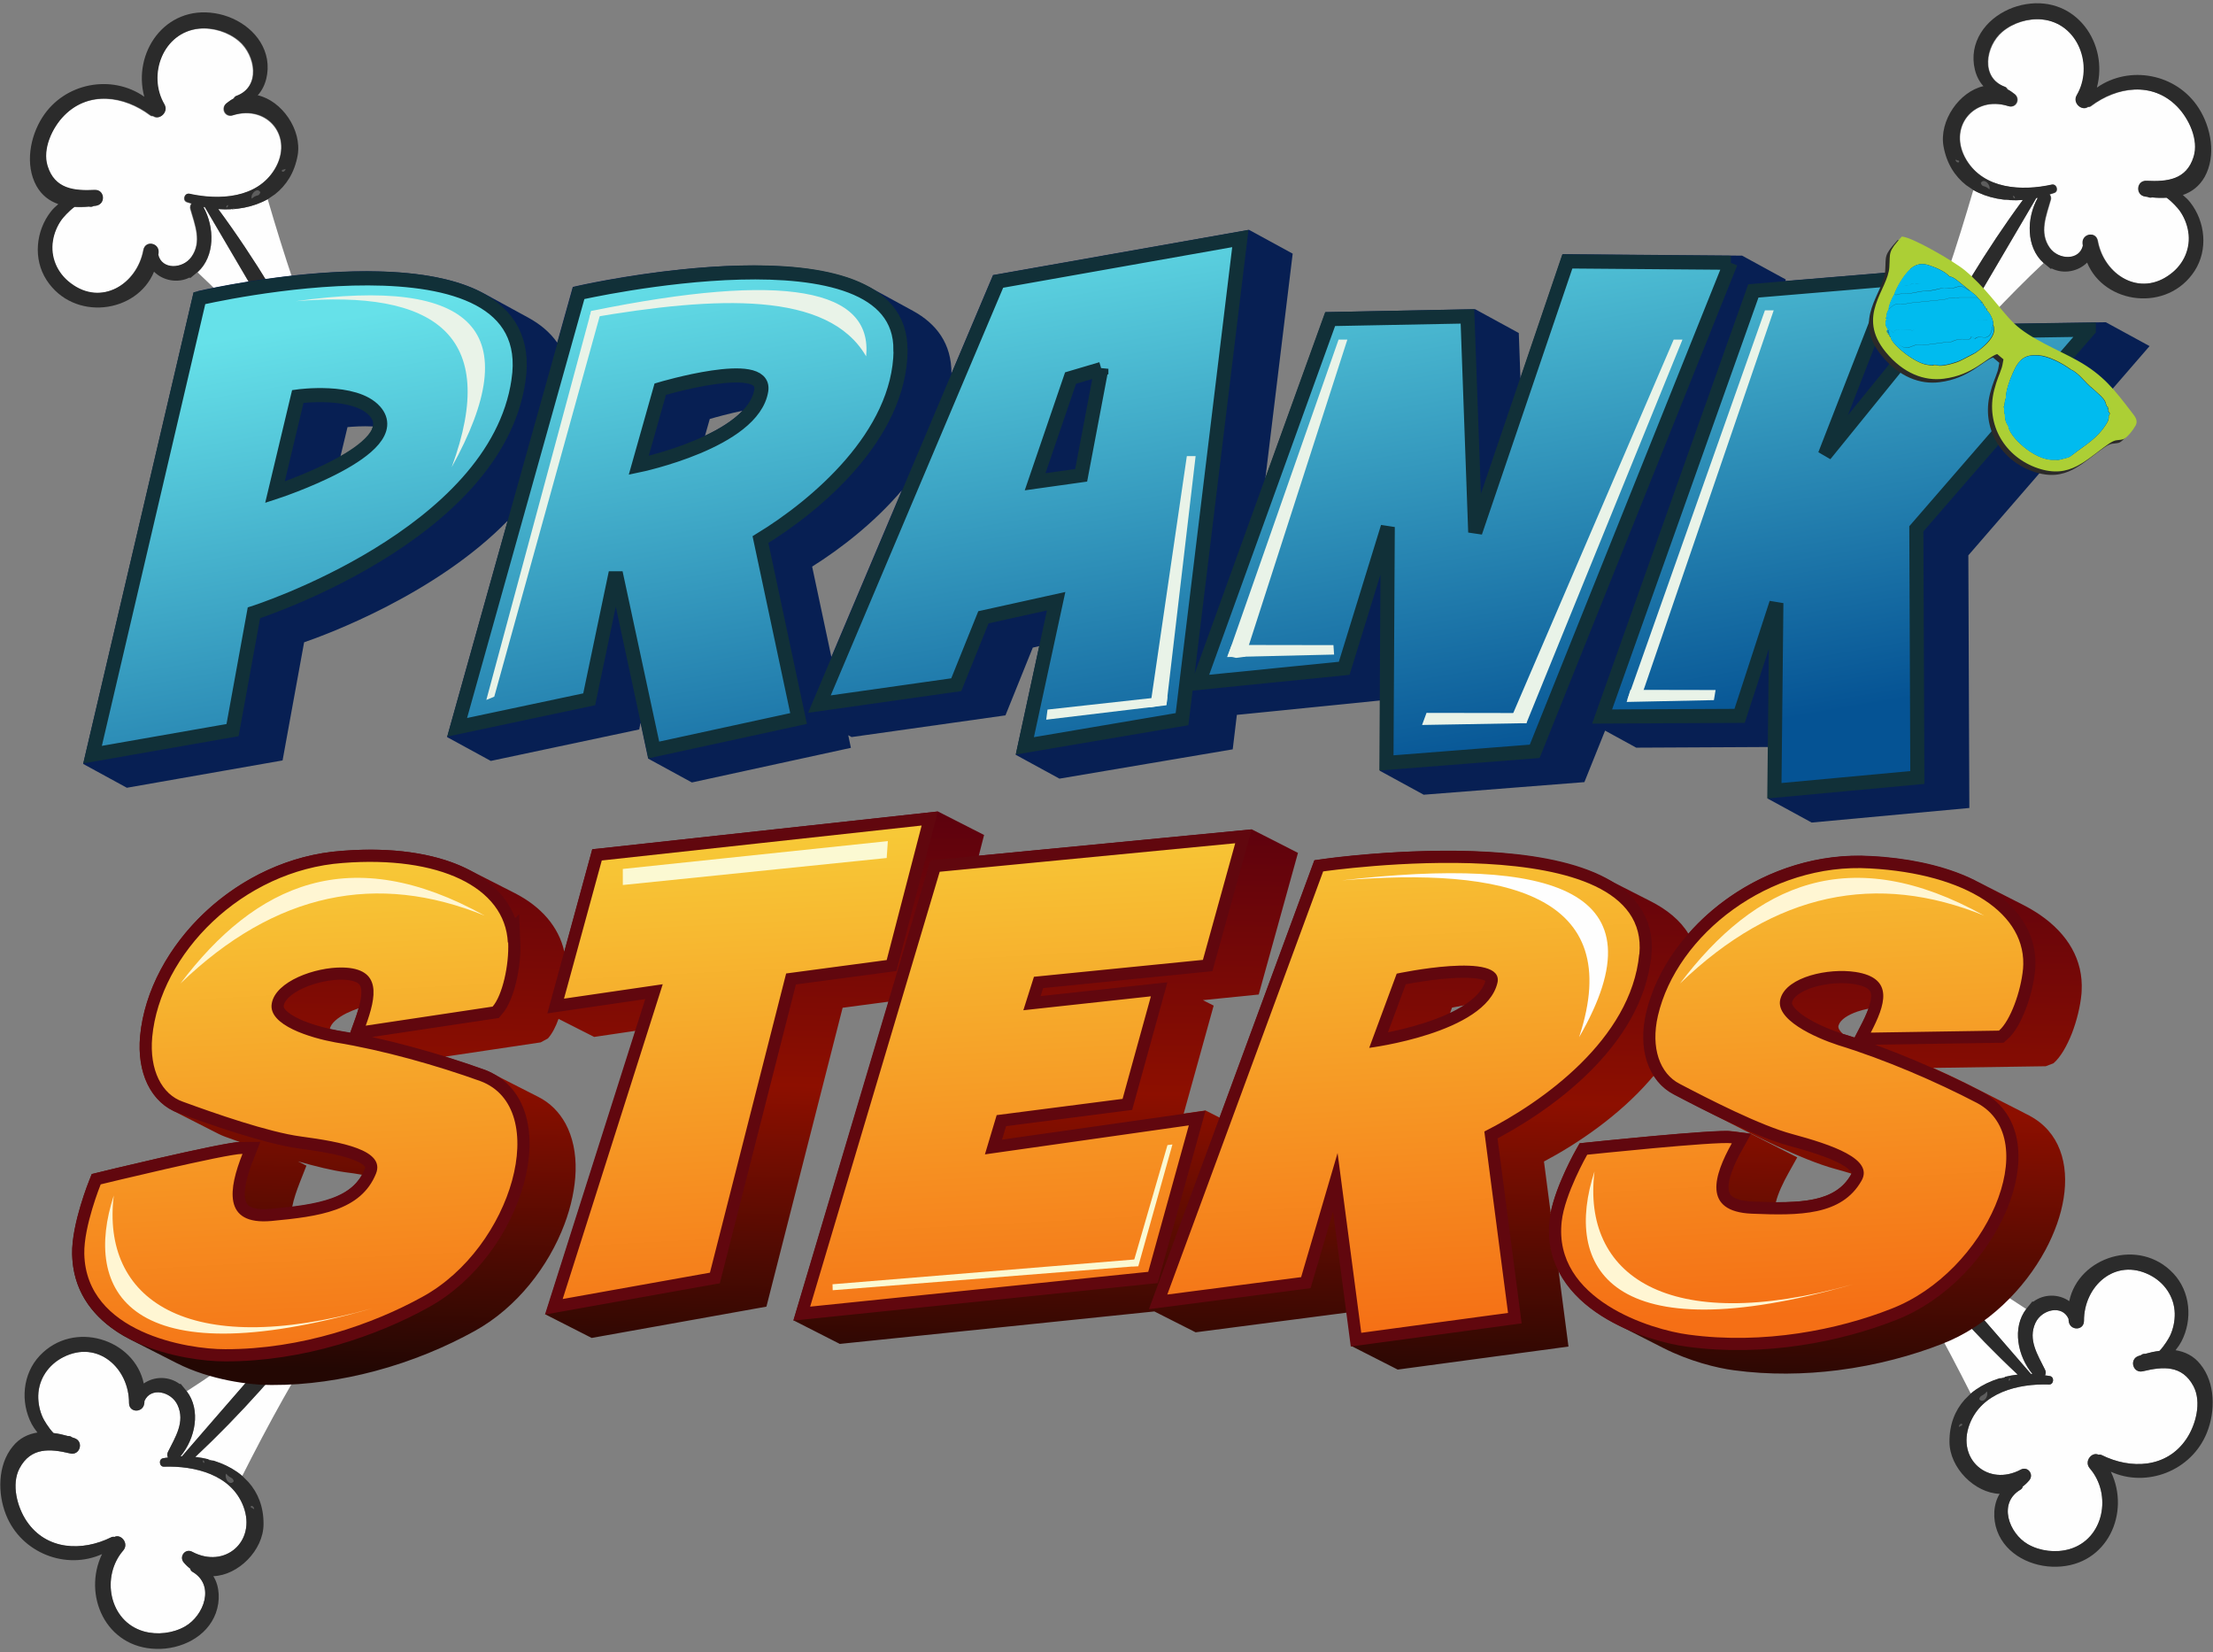 <svg width="426" height="318" viewBox="0 0 426 318" fill="none" xmlns="http://www.w3.org/2000/svg">
<rect x="0" y="0" width="426" height="318" fill="#808080" stroke="none"/>
<path d="M379.385 268.264C374.41 258.411 368.926 248.303 362.835 239.12L364.398 237.94C371.668 247.378 379.735 256.498 388.409 264.597C385.029 264.98 381.808 266.192 379.385 268.232V268.264Z" fill="#FEFEFE"/>
<path d="M390.991 264.502C382.637 254.873 374.251 245.338 366.024 235.581L366.598 235.103C366.662 235.23 366.789 235.326 366.917 235.422C374.506 241.066 382.095 246.869 390.066 251.971C387.26 255.606 388.408 261.09 391.246 264.502H390.959H390.991Z" fill="#FEFEFE"/>
<path d="M389.365 286.122C389.811 285.771 390.226 285.389 390.64 284.91C391.597 283.762 390.353 282.136 388.982 282.87C382.732 286.186 376.61 280.893 379.129 274.165C381.457 268.01 388.504 266.289 394.435 266.48C395.36 266.512 395.551 265.013 394.594 264.854C394.275 264.822 393.957 264.758 393.67 264.726C393.797 264.407 393.861 263.993 393.67 263.642C392.267 260.804 390.29 257.871 391.82 254.618C393.032 252.003 396.986 251.079 398.197 253.853C398.197 254.012 398.197 254.172 398.229 254.331C398.453 256.149 401.131 256.181 401.163 254.235C401.131 247.539 407.19 241.991 413.822 245.403C416.66 246.838 418.541 249.58 418.637 252.801C418.669 254.267 418.35 255.798 417.712 257.137C417.521 257.52 416.692 258.987 415.703 260.007C414.779 260.134 413.854 260.326 412.961 260.581C412.642 260.549 412.355 260.645 412.132 260.836C411.973 260.9 411.813 260.932 411.654 260.995C409.804 261.633 410.601 264.407 412.515 263.929C416.373 263.004 420.072 262.717 422.24 266.799C423.866 269.86 422.686 274.26 420.869 276.971C417.106 282.583 410.187 282.87 404.575 280.064C404.383 279.968 404.16 279.968 403.969 280C402.662 279.362 401.099 281.275 402.279 282.615C406.584 287.589 405.053 296.23 398.357 298.175C395.742 298.941 392.713 298.59 390.353 297.219C386.75 295.146 384.518 289.279 388.982 286.696C389.237 286.537 389.333 286.345 389.365 286.122Z" fill="#FEFEFE"/>
<path d="M388.982 286.696C384.518 289.279 386.75 295.146 390.353 297.218C392.713 298.558 395.742 298.908 398.357 298.175C405.053 296.23 406.584 287.589 402.279 282.614C401.131 281.275 402.694 279.362 403.969 280C404.16 279.936 404.384 279.968 404.575 280.063C410.187 282.838 417.074 282.582 420.869 276.97C422.686 274.292 423.866 269.892 422.24 266.799C420.072 262.717 416.373 263.004 412.515 263.929C410.601 264.407 409.804 261.633 411.654 260.995C411.813 260.931 411.973 260.9 412.132 260.836C412.355 260.644 412.642 260.549 412.961 260.581C413.854 260.326 414.779 260.102 415.703 260.007C416.692 258.986 417.521 257.52 417.712 257.137C418.35 255.798 418.669 254.267 418.637 252.8C418.573 249.612 416.66 246.838 413.822 245.403C407.158 242.023 401.131 247.539 401.163 254.235C401.163 256.148 398.484 256.148 398.229 254.331C398.198 254.171 398.197 254.012 398.197 253.853C397.018 251.078 393.032 252.003 391.82 254.618C390.321 257.87 392.298 260.804 393.67 263.642C393.861 264.024 393.829 264.407 393.67 264.726C393.988 264.758 394.307 264.79 394.594 264.853C395.519 265.013 395.36 266.543 394.435 266.48C388.504 266.288 381.457 267.978 379.129 274.164C376.61 280.892 382.732 286.186 388.982 282.869C390.321 282.136 391.565 283.762 390.64 284.91C390.258 285.388 389.811 285.803 389.365 286.122C389.333 286.345 389.237 286.536 388.982 286.696ZM406.36 283.316C410.123 291.128 405.723 301.332 395.902 301.555C391.214 301.683 386.144 299.291 384.454 294.667C383.593 292.34 383.689 289.534 384.933 287.525C380.15 287.365 375.303 282.551 375.271 277.544C375.239 274.164 376.355 271.454 378.173 269.413L379.384 268.202C381.808 266.161 385.028 264.949 388.408 264.566C379.735 256.435 371.668 247.348 364.398 237.909C363.441 236.634 362.484 235.39 361.56 234.147C360.699 232.999 362.612 231.468 363.505 232.552C364.334 233.541 365.163 234.529 365.992 235.518C374.219 245.243 382.637 254.777 390.959 264.439H391.246C388.408 261.027 387.26 255.543 390.066 251.908L391.246 250.473L391.374 250.568C393.478 248.974 396.348 249.038 398.325 250.441C400.111 241.895 411.813 238.132 418.35 245.084C421.666 248.591 422.112 254.012 419.912 258.221C419.657 258.699 419.275 259.273 418.796 259.879C420.582 260.166 422.24 260.931 423.547 262.558C426.481 266.129 426.481 271.645 424.823 275.759C421.857 283.125 413.216 286.409 406.297 283.252L406.36 283.316Z" fill="#2B2B2B"/>
<path d="M408.561 259.017C408.21 259.368 407.955 259.241 407.636 259.56C407.508 259.336 407.7 259.049 407.508 258.858C407.7 258.667 407.891 258.475 408.082 258.252C408.274 258.444 408.497 258.635 408.688 258.826C408.656 258.89 408.592 258.922 408.561 258.986V259.017Z" fill="#FEFEFE"/>
<path d="M386.846 265.714C386.814 265.746 386.814 265.746 386.782 265.746C386.559 265.778 386.687 265.427 386.782 265.299C386.814 265.267 386.814 265.267 386.846 265.267C387.069 265.236 386.942 265.586 386.846 265.714Z" fill="#5D5D5D"/>
<path d="M377.694 274.324C377.662 274.388 377.567 274.388 377.471 274.452C377.375 274.484 377.248 274.547 377.152 274.643L377.12 274.675C377.025 274.516 377.12 274.324 377.248 274.197C377.375 274.037 377.599 273.973 377.694 274.069C377.758 274.197 377.758 274.26 377.694 274.324Z" fill="#5D5D5D"/>
<path d="M382.095 269.349C381.808 269.668 381.393 269.764 381.011 269.318C381.043 269.062 381.138 268.903 381.234 268.807C381.33 268.712 381.457 268.648 381.617 268.552C381.776 268.457 381.967 268.361 382.191 268.138C382.286 268.042 382.35 267.946 382.446 267.819C382.701 268.17 382.509 268.935 382.127 269.349H382.095Z" fill="#5D5D5D"/>
<path d="M385.857 265.108C385.634 265.172 385.411 265.235 385.187 265.299C385.06 265.204 384.932 265.076 384.773 264.98C385.028 264.789 385.251 264.885 385.538 264.598C385.666 264.725 385.825 264.853 385.953 264.98C385.921 265.044 385.889 265.076 385.857 265.108Z" fill="#FEFEFE"/>
<path d="M385.793 265.14C385.538 265.395 385.347 265.363 385.156 265.268C385.379 265.204 385.602 265.14 385.825 265.076C385.825 265.108 385.793 265.108 385.793 265.14Z" fill="#5D5D5D"/>
<path d="M46.615 284.113C51.59 274.26 57.074 264.151 63.164 254.968L61.602 253.788C54.332 263.227 46.264 272.346 37.591 280.446C40.971 280.828 44.192 282.04 46.615 284.081V284.113Z" fill="#FEFEFE"/>
<path d="M35.008 280.318C43.363 270.688 51.749 261.154 59.976 251.397L59.402 250.918C59.338 251.046 59.211 251.141 59.083 251.237C51.494 256.881 43.905 262.684 35.933 267.786C38.739 271.421 37.591 276.906 34.753 280.318H35.04H35.008Z" fill="#FEFEFE"/>
<path d="M36.635 301.937C36.188 301.586 35.774 301.203 35.359 300.725C34.403 299.577 35.646 297.951 37.017 298.684C43.267 302.001 49.389 296.707 46.87 289.979C44.542 283.825 37.495 282.103 31.565 282.295C30.64 282.327 30.449 280.828 31.405 280.668C31.724 280.637 32.043 280.573 32.33 280.541C32.202 280.222 32.139 279.807 32.33 279.457C33.733 276.619 35.71 273.685 34.179 270.433C32.968 267.818 29.014 266.893 27.802 269.668C27.802 269.827 27.802 269.986 27.77 270.146C27.547 271.963 24.868 271.995 24.837 270.05C24.868 263.354 18.81 257.806 12.178 261.218C9.34 262.652 7.458 265.395 7.363 268.615C7.331 270.082 7.65 271.613 8.287 272.952C8.479 273.334 9.308 274.801 10.296 275.822C11.221 275.949 12.146 276.141 13.039 276.396C13.357 276.364 13.644 276.459 13.867 276.651C14.027 276.714 14.186 276.746 14.346 276.81C16.195 277.448 15.398 280.222 13.485 279.744C9.627 278.819 5.928 278.532 3.759 282.613C2.133 285.675 3.313 290.075 5.131 292.785C8.893 298.397 15.813 298.684 21.425 295.878C21.616 295.783 21.839 295.783 22.03 295.815C23.338 295.177 24.9 297.09 23.721 298.429C19.416 303.404 20.946 312.045 27.643 313.99C30.257 314.755 33.286 314.404 35.646 313.033C39.249 310.961 41.481 305.094 37.017 302.511C36.762 302.351 36.666 302.16 36.635 301.937Z" fill="#FEFEFE"/>
<path d="M37.017 302.511C41.482 305.094 39.249 310.961 35.646 313.033C33.287 314.373 30.258 314.723 27.643 313.99C20.947 312.045 19.416 303.404 23.721 298.429C24.869 297.09 23.306 295.177 22.031 295.815C21.839 295.751 21.616 295.783 21.425 295.878C15.813 298.653 8.925 298.398 5.131 292.785C3.313 290.107 2.133 285.707 3.76 282.614C5.928 278.532 9.627 278.819 13.485 279.744C15.398 280.222 16.195 277.448 14.346 276.81C14.187 276.746 14.027 276.715 13.868 276.651C13.645 276.459 13.358 276.364 13.039 276.396C12.146 276.141 11.221 275.917 10.296 275.822C9.308 274.801 8.479 273.335 8.288 272.952C7.65 271.613 7.331 270.082 7.363 268.615C7.427 265.427 9.34 262.653 12.178 261.218C18.842 257.838 24.869 263.354 24.837 270.05C24.837 271.963 27.515 271.963 27.77 270.146C27.802 269.987 27.802 269.827 27.802 269.668C28.982 266.894 32.968 267.818 34.18 270.433C35.678 273.685 33.733 276.619 32.33 279.457C32.139 279.839 32.171 280.222 32.33 280.541C32.011 280.573 31.692 280.605 31.405 280.669C30.481 280.828 30.64 282.359 31.565 282.295C37.496 282.103 44.543 283.793 46.87 289.979C49.389 296.708 43.267 302.001 37.017 298.684C35.678 297.951 34.435 299.577 35.359 300.725C35.742 301.204 36.188 301.618 36.635 301.937C36.667 302.16 36.762 302.351 37.017 302.511ZM19.639 299.131C15.877 306.943 20.277 317.147 30.098 317.37C34.785 317.498 39.855 315.106 41.545 310.483C42.406 308.155 42.311 305.349 41.067 303.372C45.85 303.212 50.697 298.398 50.729 293.391C50.761 290.011 49.645 287.301 47.827 285.26L46.615 284.049C44.192 282.008 40.971 280.796 37.591 280.413C46.265 272.282 54.332 263.195 61.602 253.756C62.559 252.481 63.515 251.237 64.44 249.994C65.301 248.846 63.388 247.315 62.495 248.399C61.666 249.388 60.837 250.376 60.008 251.365C51.781 261.09 43.363 270.624 35.041 280.286H34.754C37.591 276.874 38.739 271.39 35.933 267.754L34.754 266.32L34.626 266.415C32.521 264.821 29.652 264.885 27.675 266.288C25.889 257.742 14.187 253.979 7.65 260.931C4.334 264.438 3.887 269.859 6.087 274.068C6.343 274.546 6.725 275.12 7.203 275.726C5.418 276.013 3.76 276.778 2.452 278.405C-0.481 281.976 -0.481 287.492 1.177 291.606C4.142 298.971 12.784 302.256 19.703 299.099L19.639 299.131Z" fill="#2B2B2B"/>
<path d="M17.439 274.833C17.79 275.184 18.045 275.056 18.364 275.375C18.491 275.152 18.3 274.865 18.491 274.673C18.3 274.482 18.109 274.291 17.917 274.068C17.726 274.259 17.503 274.45 17.311 274.642C17.343 274.705 17.407 274.737 17.439 274.801V274.833Z" fill="#FEFEFE"/>
<path d="M39.154 281.529C39.186 281.561 39.186 281.561 39.218 281.561C39.441 281.593 39.313 281.242 39.218 281.115C39.186 281.083 39.186 281.083 39.154 281.083C38.931 281.051 39.058 281.402 39.154 281.529Z" fill="#5D5D5D"/>
<path d="M48.305 290.138C48.337 290.202 48.433 290.202 48.528 290.266C48.624 290.298 48.752 290.361 48.847 290.457L48.879 290.489C48.975 290.33 48.879 290.138 48.752 290.011C48.624 289.851 48.401 289.787 48.305 289.883C48.241 290.011 48.241 290.074 48.305 290.138Z" fill="#5D5D5D"/>
<path d="M43.905 285.165C44.192 285.484 44.606 285.579 44.989 285.133C44.957 284.878 44.861 284.718 44.766 284.623C44.67 284.527 44.543 284.463 44.383 284.368C44.224 284.272 44.032 284.176 43.809 283.953C43.714 283.857 43.65 283.762 43.554 283.634C43.299 283.985 43.49 284.75 43.873 285.165H43.905Z" fill="#5D5D5D"/>
<path d="M40.174 280.923C40.398 280.987 40.621 281.051 40.844 281.115C40.971 281.019 41.099 280.891 41.258 280.796C41.003 280.604 40.78 280.7 40.493 280.413C40.366 280.541 40.206 280.668 40.079 280.796C40.111 280.86 40.142 280.891 40.174 280.923Z" fill="#FEFEFE"/>
<path d="M40.206 280.987C40.461 281.242 40.653 281.21 40.844 281.115C40.621 281.051 40.398 280.987 40.174 280.923C40.174 280.955 40.206 280.955 40.206 280.987Z" fill="#5D5D5D"/>
<path d="M379.862 36.577C376.769 47.163 373.23 58.1 368.925 68.24L370.679 69.101C376.1 58.483 382.35 48.056 389.397 38.49C386.017 38.745 382.637 38.139 379.862 36.577Z" fill="#FEFEFE"/>
<path d="M391.979 38.138C385.538 49.139 379.033 60.044 372.72 71.141L373.389 71.523C373.453 71.396 373.549 71.268 373.644 71.141C380.054 64.221 386.463 57.111 393.382 50.638C389.97 47.577 390.098 41.996 392.266 38.106L391.979 38.138Z" fill="#FEFEFE"/>
<path d="M386.431 17.189C386.942 17.444 387.42 17.763 387.898 18.145C389.046 19.102 388.121 20.92 386.655 20.441C379.895 18.337 374.856 24.65 378.587 30.805C381.999 36.448 389.237 36.831 395.041 35.556C395.965 35.332 396.412 36.799 395.519 37.15C395.232 37.246 394.913 37.341 394.626 37.437C394.817 37.724 394.945 38.106 394.817 38.489C393.957 41.518 392.554 44.771 394.626 47.704C396.284 50.064 400.366 50.255 401.035 47.29C401.035 47.13 400.972 46.971 400.972 46.812C400.876 44.962 403.491 44.452 403.873 46.365C405.085 52.966 412.036 57.302 417.935 52.742C420.454 50.829 421.825 47.768 421.315 44.611C421.092 43.176 420.486 41.71 419.625 40.53C419.37 40.179 418.286 38.904 417.138 38.075C416.213 38.138 415.257 38.106 414.332 38.011C414.045 38.106 413.726 38.075 413.471 37.915C413.312 37.883 413.152 37.883 412.993 37.851C411.048 37.532 411.335 34.695 413.312 34.822C417.266 35.014 420.965 34.631 422.336 30.23C423.356 26.914 421.411 22.801 419.147 20.505C414.428 15.69 407.572 16.679 402.566 20.441C402.407 20.569 402.183 20.633 401.992 20.601C400.844 21.462 398.931 19.867 399.856 18.337C403.172 12.661 400.111 4.466 393.159 3.765C390.449 3.51 387.547 4.402 385.475 6.156C382.286 8.866 381.202 15.021 386.049 16.742C386.336 16.838 386.463 17.029 386.527 17.221L386.431 17.189Z" fill="#FEFEFE"/>
<path d="M385.953 16.711C381.106 14.989 382.19 8.803 385.379 6.125C387.452 4.371 390.353 3.478 393.064 3.733C400.015 4.435 403.076 12.661 399.76 18.305C398.867 19.836 400.748 21.43 401.896 20.569C402.088 20.569 402.311 20.537 402.47 20.41C407.476 16.647 414.3 15.659 419.051 20.474C421.315 22.77 423.292 26.883 422.24 30.199C420.869 34.599 417.17 34.982 413.216 34.791C411.239 34.663 410.984 37.533 412.897 37.82C413.057 37.852 413.216 37.852 413.375 37.884C413.63 38.011 413.949 38.075 414.236 37.979C415.161 38.075 416.118 38.107 417.042 38.043C418.19 38.872 419.274 40.148 419.53 40.498C420.39 41.678 420.996 43.145 421.22 44.58C421.73 47.737 420.39 50.798 417.839 52.711C411.909 57.271 404.989 52.934 403.778 46.334C403.427 44.452 400.78 44.963 400.876 46.78C400.876 46.94 400.908 47.099 400.94 47.258C400.27 50.192 396.22 50.032 394.53 47.673C392.458 44.771 393.861 41.519 394.722 38.458C394.849 38.075 394.722 37.692 394.53 37.405C394.817 37.31 395.136 37.214 395.423 37.118C396.316 36.768 395.87 35.333 394.945 35.524C389.173 36.8 381.903 36.417 378.491 30.773C374.793 24.619 379.831 18.273 386.559 20.41C388.026 20.888 388.95 19.071 387.802 18.114C387.324 17.731 386.846 17.381 386.336 17.157C386.272 16.966 386.144 16.743 385.857 16.679L385.953 16.711ZM403.65 16.839C405.914 8.452 399.728 -0.763 390.034 0.8C385.411 1.533 380.883 4.817 380.022 9.664C379.607 12.119 380.213 14.862 381.808 16.584C377.152 17.636 373.262 23.248 374.123 28.158C374.729 31.506 376.323 33.93 378.46 35.62L379.863 36.576C382.637 38.139 386.017 38.745 389.397 38.49C382.35 48.056 376.068 58.483 370.679 69.101C369.978 70.504 369.276 71.907 368.575 73.31C367.969 74.617 370.105 75.733 370.807 74.49C371.444 73.374 372.082 72.226 372.72 71.11C379.033 60.045 385.538 49.108 391.979 38.107L392.266 38.075C390.098 41.933 389.971 47.545 393.382 50.606L394.817 51.786L394.913 51.659C397.273 52.839 400.079 52.233 401.769 50.543C405.085 58.61 417.266 60.172 422.463 52.137C425.078 48.087 424.536 42.667 421.602 38.936C421.283 38.522 420.773 38.011 420.199 37.533C421.921 36.927 423.388 35.843 424.408 34.026C426.64 29.976 425.652 24.555 423.26 20.824C418.987 14.128 409.9 12.502 403.682 16.839H403.65Z" fill="#2B2B2B"/>
<path d="M410.25 40.339C409.868 40.052 409.613 40.243 409.23 39.956C409.166 40.18 409.389 40.435 409.23 40.658C409.453 40.818 409.676 40.977 409.9 41.136C410.059 40.913 410.219 40.69 410.41 40.435C410.346 40.371 410.314 40.339 410.25 40.307V40.339Z" fill="#FEFEFE"/>
<path d="M387.675 37.724C387.643 37.692 387.643 37.692 387.611 37.692C387.388 37.692 387.579 38.043 387.707 38.139C387.739 38.171 387.739 38.171 387.77 38.171C387.994 38.171 387.802 37.82 387.675 37.724Z" fill="#5D5D5D"/>
<path d="M377.088 30.933C377.025 30.901 376.929 30.869 376.833 30.869C376.738 30.837 376.61 30.805 376.482 30.742L376.451 30.71C376.387 30.869 376.514 31.029 376.642 31.156C376.801 31.284 377.025 31.316 377.12 31.188C377.152 31.061 377.12 30.965 377.088 30.933Z" fill="#5D5D5D"/>
<path d="M382.35 35.013C381.999 34.758 381.584 34.727 381.297 35.237C381.393 35.492 381.489 35.619 381.584 35.715C381.712 35.811 381.839 35.843 381.999 35.874C382.158 35.938 382.382 36.002 382.637 36.193C382.732 36.257 382.828 36.353 382.955 36.448C383.147 36.034 382.796 35.332 382.35 35.013Z" fill="#5D5D5D"/>
<path d="M386.814 38.522C386.591 38.522 386.336 38.49 386.112 38.458C385.985 38.554 385.889 38.713 385.762 38.841C386.049 39 386.272 38.841 386.591 39.096C386.718 38.936 386.814 38.777 386.942 38.617C386.91 38.586 386.846 38.522 386.814 38.49V38.522Z" fill="#FEFEFE"/>
<path d="M386.75 38.458C386.463 38.266 386.272 38.298 386.112 38.458C386.336 38.489 386.559 38.489 386.814 38.521C386.782 38.521 386.782 38.489 386.75 38.489V38.458Z" fill="#5D5D5D"/>
<path d="M51.526 38.33C54.619 48.917 58.158 59.854 62.463 69.994L60.709 70.855C55.288 60.236 49.039 49.809 41.992 40.243C45.372 40.499 48.752 39.893 51.526 38.33Z" fill="#FEFEFE"/>
<path d="M39.441 39.923C45.882 50.924 52.387 61.83 58.7 72.926L58.031 73.309C57.967 73.181 57.871 73.054 57.775 72.926C51.366 66.007 44.957 58.896 38.038 52.423C41.45 49.362 41.322 43.782 39.154 39.892L39.441 39.923Z" fill="#FEFEFE"/>
<path d="M44.989 18.974C44.479 19.229 44.001 19.547 43.522 19.93C42.374 20.887 43.299 22.704 44.766 22.226C51.526 20.122 56.564 26.435 52.833 32.589C49.421 38.233 42.183 38.616 36.38 37.34C35.455 37.117 35.009 38.584 35.901 38.935C36.188 39.03 36.507 39.126 36.794 39.222C36.603 39.508 36.475 39.891 36.603 40.274C37.464 43.303 38.867 46.556 36.794 49.489C35.136 51.849 31.055 52.04 30.385 49.075C30.385 48.915 30.449 48.756 30.449 48.596C30.544 46.747 27.93 46.237 27.547 48.15C26.335 54.75 19.384 59.087 13.485 54.527C10.966 52.614 9.595 49.553 10.105 46.396C10.328 44.961 10.934 43.494 11.795 42.315C12.05 41.964 13.134 40.688 14.282 39.859C15.207 39.923 16.164 39.891 17.088 39.795C17.375 39.891 17.694 39.859 17.949 39.7C18.109 39.668 18.268 39.668 18.428 39.636C20.373 39.317 20.086 36.479 18.109 36.607C14.155 36.798 10.456 36.416 9.085 32.015C8.064 28.699 10.009 24.586 12.274 22.29C16.993 17.475 23.848 18.463 28.855 22.226C29.014 22.354 29.237 22.417 29.428 22.385C30.576 23.246 32.49 21.652 31.565 20.122C28.249 14.446 31.31 6.251 38.261 5.549C40.971 5.294 43.873 6.187 45.946 7.941C49.134 10.651 50.219 16.805 45.372 18.527C45.085 18.623 44.957 18.814 44.894 19.005L44.989 18.974Z" fill="#FEFEFE"/>
<path d="M45.467 18.464C50.314 16.743 49.23 10.556 46.041 7.878C43.969 6.124 41.067 5.231 38.357 5.487C31.405 6.188 28.344 14.415 31.66 20.059C32.553 21.589 30.672 23.184 29.524 22.323C29.333 22.323 29.109 22.291 28.95 22.163C23.944 18.401 17.12 17.412 12.369 22.227C10.105 24.523 8.128 28.636 9.18 31.953C10.551 36.353 14.25 36.736 18.204 36.544C20.181 36.417 20.436 39.286 18.523 39.573C18.364 39.605 18.204 39.605 18.045 39.637C17.79 39.765 17.471 39.828 17.184 39.733C16.259 39.828 15.303 39.86 14.378 39.797C13.23 40.626 12.146 41.901 11.891 42.252C11.03 43.432 10.424 44.898 10.201 46.333C9.69 49.49 11.03 52.551 13.581 54.464C19.512 59.024 26.431 54.688 27.643 48.087C27.993 46.206 30.64 46.716 30.544 48.533C30.544 48.693 30.512 48.852 30.481 49.012C31.15 51.945 35.2 51.786 36.89 49.426C38.962 46.525 37.559 43.272 36.699 40.211C36.571 39.828 36.699 39.446 36.89 39.159C36.603 39.063 36.284 38.968 35.997 38.872C35.104 38.521 35.55 37.086 36.475 37.278C42.247 38.553 49.517 38.17 52.929 32.526C56.628 26.372 51.59 20.027 44.861 22.163C43.395 22.642 42.47 20.824 43.618 19.867C44.096 19.485 44.575 19.134 45.085 18.911C45.148 18.72 45.276 18.496 45.563 18.433L45.467 18.464ZM27.77 18.592C25.506 10.206 31.692 0.991 41.386 2.553C46.009 3.286 50.537 6.571 51.398 11.418C51.813 13.873 51.207 16.615 49.613 18.337C54.268 19.389 58.158 25.001 57.297 29.912C56.691 33.26 55.097 35.683 52.961 37.373L51.558 38.33C48.783 39.892 45.404 40.498 42.023 40.243C49.071 49.809 55.352 60.236 60.741 70.854C61.443 72.257 62.144 73.66 62.846 75.063C63.451 76.371 61.315 77.487 60.613 76.243C59.976 75.127 59.338 73.979 58.7 72.863C52.387 61.798 45.882 50.861 39.441 39.86L39.154 39.828C41.322 43.687 41.418 49.299 38.038 52.36L36.603 53.54L36.507 53.412C34.148 54.592 31.341 53.986 29.651 52.296C26.335 60.364 14.155 61.926 8.957 53.891C6.342 49.841 6.884 44.42 9.818 40.689C10.137 40.275 10.647 39.765 11.221 39.286C9.499 38.681 8.032 37.596 7.012 35.779C4.78 31.729 5.768 26.308 8.16 22.578C12.433 15.882 21.52 14.255 27.738 18.592H27.77Z" fill="#2B2B2B"/>
<path d="M21.17 42.124C21.552 41.837 21.807 42.028 22.19 41.741C22.254 41.964 22.031 42.219 22.19 42.443C21.967 42.602 21.744 42.762 21.52 42.921C21.361 42.698 21.202 42.475 21.01 42.219C21.074 42.156 21.106 42.124 21.17 42.092V42.124Z" fill="#FEFEFE"/>
<path d="M43.745 39.51C43.777 39.478 43.777 39.478 43.809 39.478C44.032 39.478 43.841 39.828 43.713 39.924C43.681 39.956 43.65 39.956 43.65 39.956C43.426 39.956 43.618 39.605 43.745 39.51Z" fill="#5D5D5D"/>
<path d="M54.3 32.718C54.364 32.686 54.459 32.655 54.555 32.655C54.651 32.623 54.778 32.591 54.906 32.527L54.938 32.495C55.002 32.655 54.874 32.814 54.746 32.941C54.587 33.069 54.364 33.101 54.268 32.973C54.236 32.846 54.268 32.75 54.3 32.718Z" fill="#5D5D5D"/>
<path d="M49.07 36.799C49.421 36.544 49.836 36.512 50.123 37.022C50.027 37.277 49.931 37.405 49.836 37.501C49.708 37.596 49.581 37.628 49.421 37.66C49.262 37.724 49.038 37.788 48.783 37.979C48.688 38.043 48.592 38.138 48.465 38.234C48.273 37.819 48.624 37.118 49.07 36.799Z" fill="#5D5D5D"/>
<path d="M44.607 40.275C44.83 40.275 45.085 40.243 45.308 40.211C45.436 40.307 45.531 40.467 45.659 40.594C45.372 40.754 45.149 40.594 44.83 40.849C44.702 40.69 44.607 40.53 44.479 40.371C44.511 40.339 44.575 40.275 44.607 40.243V40.275Z" fill="#FEFEFE"/>
<path d="M44.639 40.243C44.925 40.052 45.117 40.084 45.276 40.243C45.053 40.275 44.83 40.275 44.575 40.307C44.607 40.307 44.607 40.275 44.639 40.275V40.243Z" fill="#5D5D5D"/>
<path fill-rule="evenodd" clip-rule="evenodd" d="M38.069 56.028C38.229 55.996 76.11 47.131 93.201 56.506L101.62 61.098C103.915 62.341 105.86 63.936 107.263 65.945C108.252 62.373 109.272 58.802 110.261 55.231L111.09 55.039C111.217 55.007 147.186 46.813 164.978 54.147C165.01 54.178 165.074 54.178 165.106 54.21C165.775 54.497 166.413 54.784 167.019 55.103C167.083 55.135 167.147 55.167 167.21 55.199C167.242 55.199 167.274 55.231 167.306 55.231L175.724 59.822C180.284 62.309 183.186 66.168 183.154 71.875L191.157 52.935L191.922 52.807L240.422 44.23L248.84 48.821L243.579 92.092L255.154 60.077L283.947 59.503L292.365 64.095L292.684 72.832L300.815 48.917L335.349 49.204L343.767 53.796L343.671 54.083L366.725 52.169L375.143 56.761L372.911 62.501L405.372 62.023L413.79 66.614L378.906 106.887L379.097 155.514L348.741 158.32L340.323 153.728L340.419 143.78L314.973 143.907L308.978 140.623C307.639 143.939 306.332 147.224 304.992 150.54L274.062 152.963L265.644 148.371L265.708 134.82L238.094 137.594L237.297 144.226L203.944 149.87L195.526 145.278L200.054 124.361L198.81 124.648L193.549 137.689L163.926 141.867L163.288 141.516L163.798 143.939L133.187 150.604L124.769 146.012L123.302 139.124L123.047 140.4L94.477 146.458L86.059 141.867C89.949 127.996 93.839 114.093 97.729 100.223C83.922 114.38 62.877 122.129 58.541 123.627L54.395 146.363L24.422 151.624L16.004 147.032C23.115 116.772 30.194 86.543 37.272 56.283L38.133 56.092L38.069 56.028ZM173.62 94.356C168.326 100.605 161.726 105.675 156.337 109.055L160.036 126.433L173.62 94.324V94.356ZM135.706 83.865C138.512 82.558 141.159 80.931 142.945 79.05C140.266 79.624 137.811 80.293 136.631 80.644L135.706 83.897V83.865ZM65.524 87.914L66.895 82.207C67.947 82.111 69.797 81.984 71.774 82.079C71.487 84.024 68.808 86.065 65.524 87.882V87.914Z" fill="#071F53"/>
<path d="M99.802 73.246C104.585 41.934 38.389 57.399 38.389 57.399L17.822 145.246L44.766 140.527L48.879 117.951C48.879 117.951 95.402 103.124 99.802 73.278V73.246ZM72.157 79.145C78.598 86.384 52.929 94.738 52.929 94.738L57.329 76.307C57.329 76.307 68.266 74.777 72.157 79.145ZM173.333 67.411C173.684 42.221 111.409 56.41 111.409 56.41L88.004 139.985L113.418 134.596L118.52 110.235L125.854 144.353L153.723 138.295L146.389 103.857C157.039 97.353 173.142 83.896 173.365 67.475L173.333 67.411ZM146.548 75.128C145.018 84.981 122.952 89.572 122.952 89.572L127.097 74.904C127.097 74.904 147.537 68.814 146.548 75.128ZM238.764 45.919L192.146 54.178L157.74 135.521L184.079 131.79L189.308 118.812L203.306 115.719L197.28 143.556L227.54 138.423L238.764 45.919ZM212.011 70.982L208.121 91.485L199.257 92.729L206.08 72.768L212.011 71.014V70.982ZM333.181 50.575L301.708 50.32L283.98 102.454L282.481 60.906L256.047 61.416L230.761 131.439L258.757 128.633L267.143 101.434L266.888 146.841L295.427 144.609L333.149 50.575H333.181ZM402.088 63.457L370.424 63.935L351.292 87.531L364.461 53.732L337.517 55.996L308.405 137.912L334.871 137.785L341.949 116.07L341.567 152.198L369.085 149.647L368.894 101.785L402.088 63.489V63.457Z" fill="url(#paint0_linear_1114_23155)" stroke="#113038" stroke-width="2.71" stroke-miterlimit="2.613"/>
<path fill-rule="evenodd" clip-rule="evenodd" d="M94.732 206.596L103.565 211.092C105.924 212.272 107.646 214.058 108.858 216.258C110.261 218.841 110.899 221.997 110.803 225.377C110.707 228.63 109.974 232.137 108.667 235.613C105.637 243.68 99.515 251.716 91.32 256.212C86.027 259.145 79.427 261.983 72.061 263.928C65.875 265.555 59.178 266.607 52.259 266.575C48.209 266.607 40.493 265.65 34.02 262.366L25.123 257.838C24.135 257.328 23.178 256.786 22.254 256.148C17.566 252.959 14.027 248.272 13.899 241.416C13.772 235.645 17.216 227.131 17.216 227.099L17.662 225.983L18.81 225.696C18.874 225.664 41.322 220.212 46.137 219.797C45.117 219.446 44.16 219.096 43.299 218.777C42.884 218.617 42.502 218.458 42.119 218.267L33.223 213.739C31.15 212.686 29.46 210.901 28.344 208.573C27.164 206.086 26.654 202.961 26.973 199.422C27.802 190.621 32.649 181.82 39.919 175.156C46.775 168.906 55.83 164.474 65.811 163.772C66.512 163.709 67.31 163.677 68.202 163.613C77.035 163.198 84.592 164.538 90.077 167.312C90.109 167.312 90.109 167.344 90.14 167.344L99.037 171.872C104.171 174.486 107.55 178.345 108.635 183.191L114.023 163.454L115.618 163.294L180.539 156.183L189.435 160.711L188.415 164.697L240.964 159.627L249.861 164.155L242.303 191.418L231.558 192.502L233.63 193.554L227.859 214.345L232.068 213.739L234.778 215.11L253.049 165.558L254.452 165.367C254.58 165.335 291.281 160.01 308.851 168.938L317.747 173.466C320.872 175.06 323.423 177.101 325.017 179.716C327.313 177.069 330.024 174.678 332.989 172.605C340.61 167.312 350.208 164.155 360.188 164.761C361.113 164.825 361.91 164.857 362.58 164.92C369.499 165.526 375.494 167.089 380.213 169.448C380.213 169.448 380.245 169.448 380.245 169.48C380.341 169.512 380.404 169.576 380.5 169.608L389.396 174.136C390.576 174.741 391.66 175.379 392.649 176.049C398.102 179.779 401.035 184.818 400.716 190.717V190.748L400.684 191.259C400.461 193.714 399.76 196.52 398.835 198.911C397.878 201.335 396.635 203.503 395.296 204.651L393.797 205.225L372.114 205.544C374.984 206.819 377.726 208.127 380.341 209.466L389.237 213.994C389.715 214.249 390.194 214.504 390.672 214.727L390.704 214.759C393.574 216.29 395.487 218.586 396.539 221.36C397.591 224.134 397.783 227.322 397.241 230.671C396.73 233.891 395.519 237.271 393.765 240.555C389.683 248.144 382.541 255.319 373.836 258.667C368.224 260.867 361.304 262.78 353.747 263.737C347.37 264.534 340.578 264.662 333.754 263.737C330.566 263.322 325.209 262.015 320.139 259.432L311.242 254.904C308.915 253.725 306.683 252.29 304.737 250.568C302.824 248.846 301.166 246.837 300.018 244.541L301.931 259.177L269.056 263.609L260.16 259.082L259.299 252.64L230.155 256.435L222.215 252.417L161.662 258.667L152.766 254.139C158.856 233.7 164.946 213.26 171.069 192.789L162.204 193.969L147.536 251.493L113.896 257.519L105 252.991L122.378 198.401L114.374 199.581L107.519 196.105C106.977 197.636 106.275 198.975 105.478 199.868L104.075 200.633L85.676 203.376C88.323 204.205 90.874 205.066 93.297 205.926H93.329C93.807 206.118 94.254 206.309 94.7 206.532L94.764 206.564L94.732 206.596ZM298.52 233.572L297.212 223.56C303.653 220.148 311.593 214.791 317.62 207.872C317.875 207.585 318.098 207.298 318.353 207.043C319.342 208.605 320.681 209.817 322.307 210.646C323.519 211.283 324.954 212.017 326.484 212.814L335.38 217.342C337.421 218.362 339.653 219.478 341.917 220.531C345.967 222.412 350.08 224.134 353.301 224.995C354.321 225.282 355.373 225.569 356.394 225.888C356.394 225.951 356.362 226.015 356.33 226.079C354.799 228.757 352.344 230.128 349.315 230.798C347.115 231.276 344.564 231.404 341.853 231.404C342.268 229.682 343.225 227.673 344.309 225.728L345.967 222.763L337.07 218.235L333.691 217.756C330.406 217.278 305.375 219.925 305.28 219.925L304.068 220.052L303.462 221.105C303.462 221.136 299.508 227.992 298.456 233.604L298.52 233.572ZM354.799 199.007L357.032 199.709L358.084 197.7C358.722 196.456 359.327 195.244 359.71 194.128C358.945 194.288 358.211 194.479 357.542 194.702C355.724 195.34 354.289 196.233 353.939 197.317L353.907 197.413C353.779 197.859 354.13 198.433 354.799 199.039V199.007ZM279.101 195.085L279.515 193.937C280.185 193.81 281.046 193.65 282.066 193.459C281.173 194.065 280.153 194.607 279.101 195.085ZM63.483 198.082C63.675 196.966 64.982 195.882 66.704 195.021C67.437 194.671 68.202 194.352 69.031 194.065C68.808 194.894 68.489 195.787 68.171 196.679L67.405 198.816L64.918 198.369L64.28 198.242C64.025 198.178 63.77 198.146 63.483 198.082ZM56.245 232.297C56.532 230.798 57.106 229.14 57.744 227.514L58.987 224.357L57.361 223.528C60.709 224.485 63.93 225.282 66.512 225.632C67.565 225.76 68.649 225.919 69.701 226.111C68.457 228.375 66.417 229.778 63.866 230.702C61.666 231.5 59.051 231.978 56.213 232.329L56.245 232.297Z" fill="url(#paint1_linear_1114_23155)"/>
<path d="M97.761 181.437C97.251 170.659 84.369 164.664 66.002 166.099C46.615 167.502 30.799 183.637 29.301 199.612C28.727 205.957 31.15 210.645 35.2 212.048C41.194 214.248 51.685 217.915 57.935 218.744C65.779 219.796 74.197 221.359 72.38 225.887C69.478 233.061 61.443 234.145 52.259 235.006C42.757 235.867 44.064 228.693 46.679 222.092C43.65 222.06 19.384 227.959 19.384 227.959C19.384 227.959 16.1 236.058 16.227 241.352C16.578 256.53 36.156 259.718 43.363 259.686C57.999 259.718 71.869 254.84 81.308 249.61C98.686 240.108 106.243 213.26 92.5 208.094C84.082 205.065 73.751 202.131 64.535 200.632C59.976 199.803 51.494 197.348 52.323 193.107C53.056 188.898 60.645 186.124 65.939 186.22C73.591 186.379 72.412 191.864 70.403 197.412L94.828 193.745C96.709 191.577 98.016 185.773 97.825 181.373L97.761 181.437ZM177.414 158.893L115.841 165.621L108.571 192.214L127.575 189.44L108.316 250.025L136.663 244.955L151.331 187.368L170.686 184.785L177.414 158.893ZM237.776 162.305L180.89 167.789L155.954 251.492L221.035 244.795L228.847 216.608L189.595 222.188L191.859 214.631L216.093 211.506L221.545 191.768L196.993 194.446L199.033 188.005L231.558 184.753L237.776 162.305ZM315.579 183.637C317.939 158.542 254.707 167.725 254.707 167.725L224.702 249.164L250.466 245.816L257.482 221.933L262.041 256.53L290.293 252.703L285.733 217.787C296.862 212.175 313.985 200.027 315.547 183.669L315.579 183.637ZM288.252 189.185C285.956 198.879 263.572 201.685 263.572 201.685L268.865 187.399C268.865 187.399 289.719 182.935 288.252 189.185ZM389.428 186.57C390.385 175.825 378.396 168.172 359.997 167.151C340.61 165.972 322.785 179.874 319.15 195.499C317.715 201.717 319.533 206.659 323.327 208.604C328.971 211.57 338.888 216.64 344.978 218.266C352.599 220.338 360.762 223.049 358.339 227.258C354.513 233.986 346.413 233.986 337.198 233.603C327.664 233.189 329.928 226.237 333.372 220.051C330.374 219.637 305.535 222.252 305.535 222.252C305.535 222.252 301.198 229.841 300.624 235.102C298.934 250.184 317.907 255.956 325.049 256.88C339.558 258.857 353.939 255.892 363.983 251.938C382.477 244.859 393.542 219.254 380.596 212.303C372.656 208.158 362.803 203.917 353.875 201.174C349.474 199.74 341.375 196.168 342.778 192.087C344.054 188.005 351.962 186.283 357.191 187.081C364.78 188.26 362.835 193.522 360.125 198.751L384.805 198.368C386.973 196.487 389.014 190.875 389.428 186.507V186.57Z" stroke="#61070E" stroke-width="4.687" stroke-miterlimit="2.613"/>
<path d="M97.761 181.437C97.251 170.659 84.369 164.664 66.002 166.099C46.615 167.502 30.799 183.637 29.301 199.612C28.727 205.957 31.15 210.645 35.2 212.048C41.194 214.248 51.685 217.915 57.935 218.744C65.779 219.796 74.197 221.359 72.38 225.887C69.478 233.061 61.443 234.145 52.259 235.006C42.757 235.867 44.064 228.693 46.679 222.092C43.65 222.06 19.384 227.959 19.384 227.959C19.384 227.959 16.1 236.058 16.227 241.352C16.578 256.53 36.156 259.718 43.363 259.686C57.999 259.718 71.869 254.84 81.308 249.61C98.686 240.108 106.243 213.26 92.5 208.094C84.082 205.065 73.751 202.131 64.535 200.632C59.976 199.803 51.494 197.348 52.323 193.107C53.056 188.898 60.645 186.124 65.939 186.22C73.591 186.379 72.412 191.864 70.403 197.412L94.828 193.745C96.709 191.577 98.016 185.773 97.825 181.373L97.761 181.437ZM177.414 158.893L115.841 165.621L108.571 192.214L127.575 189.44L108.316 250.025L136.663 244.955L151.331 187.368L170.686 184.785L177.414 158.893ZM237.776 162.305L180.89 167.789L155.954 251.492L221.035 244.795L228.847 216.608L189.595 222.188L191.859 214.631L216.093 211.506L221.545 191.768L196.993 194.446L199.033 188.005L231.558 184.753L237.776 162.305ZM315.579 183.637C317.939 158.542 254.707 167.725 254.707 167.725L224.702 249.164L250.466 245.816L257.482 221.933L262.041 256.53L290.293 252.703L285.733 217.787C296.862 212.175 313.985 200.027 315.547 183.669L315.579 183.637ZM288.252 189.185C285.956 198.879 263.572 201.685 263.572 201.685L268.865 187.399C268.865 187.399 289.719 182.935 288.252 189.185ZM389.428 186.57C390.385 175.825 378.396 168.172 359.997 167.151C340.61 165.972 322.785 179.874 319.15 195.499C317.715 201.717 319.533 206.659 323.327 208.604C328.971 211.57 338.888 216.64 344.978 218.266C352.599 220.338 360.762 223.049 358.339 227.258C354.513 233.986 346.413 233.986 337.198 233.603C327.664 233.189 329.928 226.237 333.372 220.051C330.374 219.637 305.535 222.252 305.535 222.252C305.535 222.252 301.198 229.841 300.624 235.102C298.934 250.184 317.907 255.956 325.049 256.88C339.558 258.857 353.939 255.892 363.983 251.938C382.477 244.859 393.542 219.254 380.596 212.303C372.656 208.158 362.803 203.917 353.875 201.174C349.474 199.74 341.375 196.168 342.778 192.087C344.054 188.005 351.962 186.283 357.191 187.081C364.78 188.26 362.835 193.522 360.125 198.751L384.805 198.368C386.973 196.487 389.014 190.875 389.428 186.507V186.57Z" fill="url(#paint2_linear_1114_23155)"/>
<path fill-rule="evenodd" clip-rule="evenodd" d="M93.297 176.239C67.437 161.858 49.23 170.117 34.722 189.313C53.025 171.679 72.603 167.821 93.297 176.239Z" fill="#FFF6D3"/>
<path fill-rule="evenodd" clip-rule="evenodd" d="M381.967 176.239C356.107 161.858 337.9 170.117 323.391 189.313C341.694 171.679 361.272 167.821 381.967 176.239Z" fill="#FFF6D3"/>
<path fill-rule="evenodd" clip-rule="evenodd" d="M356.617 247.219C309.553 260.644 300.975 243.776 306.938 225.473C304.515 245.306 320.745 257.232 356.617 247.219Z" fill="#FFF6D3"/>
<path fill-rule="evenodd" clip-rule="evenodd" d="M71.583 251.843C24.518 265.268 15.941 248.4 21.903 230.097C19.48 249.93 35.71 261.856 71.583 251.843Z" fill="#FFF6D3"/>
<path fill-rule="evenodd" clip-rule="evenodd" d="M119.891 167.248L170.91 161.891L170.687 165.143L119.891 170.341V167.248Z" fill="#FBF9D2"/>
<path fill-rule="evenodd" clip-rule="evenodd" d="M258.311 169.449C298.902 164.793 320.458 171.171 303.972 199.645C313.124 172 289.591 166.866 258.311 169.449Z" fill="#FEFEFE"/>
<path fill-rule="evenodd" clip-rule="evenodd" d="M56.947 57.973C91.544 53.126 101.365 63.904 86.952 89.924C96.359 64.319 83.508 55.741 56.947 57.973Z" fill="#E9F3E8"/>
<path fill-rule="evenodd" clip-rule="evenodd" d="M115.65 60.108L113.8 59.853L93.616 134.723L95.147 134.085L115.65 60.108Z" fill="#E9F3E8"/>
<path fill-rule="evenodd" clip-rule="evenodd" d="M113.8 59.854C151.363 52.201 168.008 55.645 166.732 68.591C159.43 55.995 138.13 56.952 113.45 61.193C113.577 60.746 113.705 60.268 113.832 59.822L113.8 59.854Z" fill="#E9F3E8"/>
<path fill-rule="evenodd" clip-rule="evenodd" d="M230.155 87.787H228.465L221.386 136.159L222.949 135.872L224.543 135.617L230.155 87.787Z" fill="#E9F3E8"/>
<path fill-rule="evenodd" clip-rule="evenodd" d="M224.734 134.023L201.648 136.574L201.393 138.519L224.543 135.745L224.734 134.023Z" fill="#E9F3E8"/>
<path fill-rule="evenodd" clip-rule="evenodd" d="M257.673 65.37H259.363L239.689 126.401L237.935 126.624L236.341 126.273L257.673 65.37Z" fill="#E9F3E8"/>
<path fill-rule="evenodd" clip-rule="evenodd" d="M237.106 124.137L256.685 124.169L256.812 125.986L236.213 126.464L237.106 124.137Z" fill="#E9F3E8"/>
<path fill-rule="evenodd" clip-rule="evenodd" d="M322.18 65.37H323.87L293.832 139.187L292.525 139.028L292.079 138.9L290.516 139.06L322.18 65.37Z" fill="#E9F3E8"/>
<path fill-rule="evenodd" clip-rule="evenodd" d="M274.605 137.211L294.183 137.243L293.832 139.188L273.744 139.538L274.605 137.211Z" fill="#E9F3E8"/>
<path fill-rule="evenodd" clip-rule="evenodd" d="M397.783 71.747C399.441 72.448 400.653 74.394 402.056 75.446L403.108 76.402C403.873 77.104 404.479 77.646 404.638 78.539L404.798 78.889C405.244 79.24 405.021 78.985 404.893 79.24C405.18 79.368 405.18 79.272 404.957 79.495C405.212 79.623 405.212 79.559 405.021 79.751C405.436 80.324 405.436 80.197 405.117 80.739C405.212 81.249 405.021 81.695 404.702 82.206C402.948 85.076 400.429 86.447 398.452 87.977C397.336 88.838 397.496 88.647 395.838 89.093C395.264 89.253 395.423 89.125 394.467 89.157C390.704 89.253 385.921 84.565 385.825 82.716L385.698 82.493C385.315 81.823 385.219 81.472 385.188 80.93L385.156 80.675V80.42L385.06 80.165L385.028 79.91V79.655L384.996 79.4L385.06 79.145C384.837 78.985 384.869 79.081 385.028 78.826L385.156 77.933C385.219 77.678 385.283 77.455 385.347 77.231C385.379 75.828 385.985 74.043 386.654 72.512C387.898 69.579 389.173 68.877 391.629 69.037C393.51 69.164 395.997 70.44 397.783 71.715V71.747ZM366.885 52.487C368.096 51.403 369.244 51.276 370.615 51.754C371.923 52.2 373.517 52.838 374.505 53.89C375.175 53.922 376.036 54.688 376.674 55.198L379.607 57.589L379.894 57.94L380.245 58.323C380.691 58.737 380.373 58.386 380.66 58.769C381.17 59.471 380.691 58.418 380.691 58.992C381.425 59.471 381.074 59.215 381.01 59.471C381.584 59.853 381.393 59.566 381.361 59.949C381.967 60.268 381.68 60.044 381.584 60.3C382.413 60.969 383.019 62.564 382.924 63.233C383.816 65.242 381.074 67.474 379.48 68.59L376.769 69.993C375.845 70.503 373.613 71.077 372.624 71.045C372.305 71.045 372.146 70.918 371.859 70.918C370.775 70.822 372.21 71.205 370.105 70.854C367.618 70.44 363.249 66.805 363.186 65.561C362.644 65.178 362.931 65.433 363.026 65.21C362.293 64.7 362.707 64.987 362.739 64.732C362.42 64.636 362.357 64.732 362.612 64.509C362.325 64.381 362.325 64.477 362.516 64.222L362.676 63.998C362.165 63.488 362.07 62.659 362.42 62.022C362.07 61.862 362.165 61.99 362.42 61.639C362.325 61.192 362.516 60.65 362.803 60.204C362.835 59.375 363.345 58.291 363.855 57.366C364.366 55.867 365.737 53.572 366.948 52.487H366.885ZM365.322 46.174C362.548 49.235 363.09 49.203 362.899 52.073C362.644 56.505 356.426 61.416 362.229 68.463C365.609 72.576 369.659 74.043 373.358 73.564C379.033 72.863 381.616 69.483 383.657 68.813L384.869 69.834C384.741 70.376 384.741 70.758 384.55 71.396C384.008 73.054 383.657 73.533 383.083 75.733C381.361 82.493 385.251 88.679 391.469 90.783C397.751 92.92 400.684 89.157 405.18 86.064C406.488 85.171 406.775 85.49 407.827 85.235C408.624 85.044 409.9 83.322 410.314 82.556C410.824 81.536 410.187 80.835 409.421 79.846C406.296 75.765 404.064 72.831 399.154 70.089C395.519 68.048 390.002 65.88 386.941 62.946C385.347 61.416 383.912 59.471 382.445 57.781C381.01 56.091 379.225 54.177 377.407 52.679C375.398 51.021 367.203 46.238 365.29 46.206L365.322 46.174Z" fill="#2B2A29"/>
<path fill-rule="evenodd" clip-rule="evenodd" d="M385.028 78.858C384.869 79.113 384.837 78.986 385.06 79.177L384.996 79.432L385.028 79.687V79.942L385.06 80.198L385.155 80.453V80.708L385.187 80.963C385.219 81.505 385.315 81.888 385.698 82.525L385.825 82.748C385.953 84.566 390.736 89.285 394.466 89.189C395.423 89.158 395.295 89.285 395.838 89.126C397.527 88.679 397.336 88.903 398.452 88.01C400.429 86.447 402.948 85.108 404.702 82.238C405.021 81.728 405.212 81.282 405.117 80.771C405.435 80.229 405.435 80.357 405.021 79.783C405.244 79.592 405.244 79.687 404.957 79.528C405.18 79.305 405.18 79.4 404.893 79.273C405.021 79.018 405.276 79.273 404.798 78.922L404.638 78.571C404.479 77.71 403.873 77.136 403.108 76.435L402.055 75.478C400.62 74.426 399.409 72.449 397.783 71.779C396.029 70.504 393.51 69.26 391.628 69.101C389.173 68.91 387.898 69.643 386.654 72.577C385.985 74.107 385.347 75.893 385.347 77.296C385.251 77.519 385.219 77.742 385.155 77.997L385.028 78.89V78.858Z" fill="#2B2A29"/>
<path fill-rule="evenodd" clip-rule="evenodd" d="M363.122 65.529L362.962 65.178C362.93 64.955 363.09 65.019 362.675 64.7L362.867 64.572L362.548 64.476L362.803 64.317L362.452 64.189C362.261 64.445 362.261 64.349 362.548 64.476C362.293 64.7 362.357 64.604 362.675 64.7C362.643 64.955 362.229 64.668 362.962 65.178C362.899 65.401 362.612 65.146 363.122 65.529C363.186 66.772 367.554 70.407 370.041 70.822C372.146 71.173 370.711 70.79 371.795 70.886C372.114 70.918 372.241 71.013 372.56 71.013C373.549 71.045 375.781 70.439 376.706 69.961L379.416 68.558C381.01 67.442 383.752 65.242 382.86 63.201C382.541 63.934 382.7 65.274 381.457 65.593C380.915 65.72 380.755 65.433 380.085 65.529C378.938 65.688 379.894 66.262 378.682 65.401C378.396 66.549 377.439 65.497 375.494 66.166C374.601 66.485 375.079 66.453 374.027 66.517C373.836 66.517 373.676 66.517 373.517 66.549L371.157 66.868C370.392 66.932 370.073 67.091 369.021 67.027C368.606 66.996 368.415 66.964 368 67.027L366.789 67.474C365.609 68.112 363.823 66.23 363.09 65.561L363.122 65.529ZM380.659 58.96L380.978 59.438C380.978 59.502 381.01 59.566 381.01 59.598C381.01 59.63 381.042 59.693 381.074 59.725C381.52 60.523 380.915 59.662 381.329 59.917C381.329 60.14 380.915 59.885 381.552 60.267C381.552 60.937 382.158 61.352 381.903 62.276C381.488 62.34 381.744 62.276 381.361 62.276C381.202 62.276 381.17 62.276 380.978 62.244C379.958 62.181 380.468 62.117 379.703 62.34L368.256 63.839C366.438 64.445 368.766 64.221 364.907 64.03C363.217 63.966 364.302 65.497 362.994 63.998C362.867 64.476 362.452 64.54 363.122 64.668L362.867 64.572C363.122 64.349 363.122 64.445 362.803 64.317C362.835 64.062 363.313 64.253 362.612 63.966C362.771 63.584 362.707 63.839 362.707 63.456C362.707 63.392 362.675 63.073 362.675 62.978C362.58 62.34 362.707 62.468 362.357 62.021C362.707 61.798 362.675 61.925 362.357 61.639C362.101 61.957 362.038 61.862 362.357 62.021C362.006 62.659 362.101 63.488 362.612 63.998L362.452 64.221L362.803 64.349L362.548 64.508L362.867 64.604L362.675 64.731C363.09 65.05 362.93 64.987 362.962 65.21L363.122 65.561C363.887 66.23 365.673 68.143 366.821 67.474L368.032 67.027C368.447 66.964 368.638 66.996 369.053 67.027C370.073 67.091 370.392 66.932 371.189 66.868L373.549 66.549C373.708 66.517 373.868 66.517 374.059 66.517C375.111 66.453 374.633 66.485 375.526 66.166C377.439 65.497 378.427 66.549 378.714 65.401C379.926 66.262 378.969 65.72 380.117 65.529C380.819 65.433 380.946 65.72 381.489 65.593C382.732 65.274 382.573 63.934 382.892 63.201C383.019 62.531 382.413 60.937 381.552 60.267C381.648 59.98 381.935 60.204 381.329 59.917C381.361 59.534 381.584 59.821 380.978 59.438C381.042 59.215 381.393 59.47 380.659 58.96C380.659 58.418 381.138 59.438 380.628 58.737C380.341 58.354 380.659 58.705 380.213 58.29C380.245 58.418 380.277 58.514 380.436 58.769C380.468 58.801 380.5 58.896 380.532 58.864C380.564 58.833 380.628 58.896 380.659 58.928V58.96ZM379.862 57.94L376.387 57.908C375.908 57.94 376.419 57.94 375.876 57.94C373.868 57.908 374.824 58.067 373.294 58.322L366.948 58.96C363.983 59.662 364.525 58.514 362.739 60.204C362.452 60.65 362.261 61.192 362.357 61.639C362.707 61.925 362.739 61.798 362.357 62.021C362.707 62.499 362.58 62.34 362.675 62.978C362.675 63.105 362.707 63.392 362.707 63.456C362.675 63.839 362.771 63.584 362.612 63.966C363.313 64.285 362.835 64.062 362.803 64.317C363.122 64.445 363.122 64.349 362.867 64.572L363.122 64.668C362.452 64.54 362.867 64.476 362.994 63.998C364.333 65.497 363.217 63.934 364.907 64.03C368.766 64.189 366.438 64.445 368.256 63.839L379.703 62.34C380.436 62.117 379.958 62.181 380.978 62.244C381.17 62.244 381.202 62.244 381.361 62.276C381.744 62.308 381.488 62.34 381.903 62.276C382.158 61.352 381.552 60.937 381.552 60.267C380.915 59.853 381.329 60.14 381.329 59.917C380.915 59.662 381.52 60.523 381.074 59.725C381.042 59.693 381.01 59.63 381.01 59.598C380.978 59.566 380.978 59.502 380.978 59.438L380.659 58.96C380.628 58.928 380.596 58.864 380.532 58.896C380.5 58.928 380.436 58.833 380.436 58.801C380.277 58.545 380.277 58.45 380.213 58.322L379.862 57.94ZM363.791 57.366C363.281 58.258 362.771 59.375 362.739 60.204C364.525 58.514 363.983 59.662 366.948 58.96L373.294 58.322C374.824 58.067 373.899 57.908 375.876 57.94C376.387 57.94 375.908 57.94 376.387 57.908L379.862 57.94L379.575 57.589L376.642 55.197L378.395 56.76C376.227 55.134 376.419 56.09 374.792 56.186C374.25 56.218 373.517 56.154 373.039 56.186C372.337 56.25 371.636 56.664 369.435 56.76C368.351 56.792 367.395 57.27 365.705 57.27C365.258 57.27 365.29 57.238 364.844 57.302C364.047 57.429 364.557 57.557 363.791 57.398V57.366ZM366.884 52.487C365.673 53.571 364.302 55.867 363.791 57.366C364.557 57.525 364.047 57.398 364.844 57.27C365.29 57.206 365.258 57.238 365.705 57.238C367.395 57.238 368.351 56.792 369.435 56.728C371.636 56.664 372.337 56.25 373.039 56.154C373.549 56.09 374.282 56.186 374.792 56.154C376.45 56.09 376.227 55.102 378.395 56.728L376.642 55.166C376.004 54.655 375.143 53.89 374.473 53.858L375.143 54.496C374.984 54.337 375.653 54.496 374.792 54.496C372.879 54.528 374.186 54.56 373.007 54.783C372.528 54.879 371.157 54.783 369.021 55.197C368.351 55.325 368.351 55.229 367.777 55.197C366.916 55.197 367.171 55.453 366.534 55.58C366.151 55.676 366.215 55.484 365.418 55.771L365.45 55.006C365.545 54.113 366.183 53.348 366.884 52.455V52.487ZM366.884 52.487C366.183 53.38 365.545 54.145 365.45 55.038L365.418 55.803C366.215 55.516 366.151 55.676 366.534 55.612C367.171 55.484 366.916 55.229 367.777 55.229C368.351 55.229 368.351 55.357 369.021 55.229C371.157 54.815 372.528 54.91 373.007 54.815C374.186 54.592 372.879 54.56 374.792 54.528C375.653 54.496 374.984 54.368 375.143 54.528L374.473 53.89C373.485 52.838 371.891 52.2 370.583 51.754C369.244 51.275 368.096 51.403 366.853 52.487H366.884Z" fill="#2B2A29"/>
<path fill-rule="evenodd" clip-rule="evenodd" d="M398.58 71.078C400.238 71.779 401.45 73.724 402.853 74.776L403.905 75.733C404.67 76.434 405.276 76.977 405.436 77.869L405.595 78.22C406.042 78.571 405.818 78.316 405.691 78.571C405.978 78.698 405.978 78.603 405.755 78.826C406.01 78.954 406.01 78.858 405.818 79.081C406.233 79.655 406.233 79.527 405.914 80.07C406.01 80.58 405.818 81.026 405.499 81.536C403.746 84.406 401.227 85.777 399.25 87.308C398.134 88.169 398.293 87.977 396.635 88.424C396.061 88.583 396.22 88.456 395.264 88.488C391.501 88.583 386.718 83.896 386.623 82.046L386.495 81.823C386.112 81.154 386.017 80.803 385.985 80.261L385.953 80.006V79.751L385.857 79.496L385.825 79.24V78.985L385.794 78.73L385.857 78.475C385.634 78.316 385.666 78.411 385.825 78.156L385.953 77.263C386.017 77.008 386.081 76.785 386.144 76.562C386.176 75.159 386.782 73.373 387.452 71.843C388.695 68.909 389.971 68.208 392.426 68.367C394.307 68.495 396.794 69.77 398.58 71.046V71.078ZM367.682 51.818C368.894 50.734 370.042 50.606 371.413 51.085C372.72 51.531 374.314 52.169 375.303 53.221C375.972 53.253 376.833 54.018 377.471 54.528L380.405 56.92L380.692 57.271L381.042 57.653C381.489 58.068 381.17 57.717 381.457 58.1C381.967 58.801 381.489 57.749 381.489 58.323C382.222 58.801 381.871 58.546 381.808 58.801C382.382 59.184 382.19 58.897 382.158 59.279C382.764 59.598 382.477 59.375 382.382 59.662C383.211 60.332 383.817 61.926 383.721 62.596C384.614 64.605 381.871 66.837 380.277 67.953L377.567 69.356C376.642 69.866 374.41 70.44 373.422 70.408C373.103 70.408 372.943 70.28 372.656 70.28C371.572 70.185 373.007 70.567 370.902 70.216C368.415 69.802 364.047 66.167 363.983 64.923C363.441 64.541 363.728 64.796 363.824 64.573C363.09 64.062 363.505 64.349 363.537 64.094C363.218 63.999 363.154 64.094 363.409 63.871C363.122 63.744 363.122 63.839 363.313 63.584L363.473 63.361C362.963 62.851 362.867 62.022 363.218 61.384C362.867 61.224 362.963 61.352 363.218 61.001C363.122 60.555 363.313 60.013 363.6 59.566C363.632 58.737 364.143 57.653 364.653 56.728C365.163 55.23 366.534 52.934 367.746 51.85L367.682 51.818ZM366.119 45.504C363.345 48.566 363.887 48.534 363.696 51.403C363.441 55.836 357.223 60.746 363.026 67.793C366.406 71.906 370.456 73.373 374.155 72.895C379.831 72.194 382.414 68.814 384.454 68.144L385.666 69.164C385.538 69.706 385.538 70.089 385.347 70.727C384.805 72.385 384.454 72.863 383.88 75.063C382.158 81.823 386.049 88.009 392.267 90.114C398.548 92.25 401.482 88.488 405.978 85.395C407.285 84.502 407.572 84.821 408.624 84.566C409.422 84.374 410.697 82.652 411.112 81.887C411.622 80.867 410.984 80.165 410.219 79.177C407.094 75.095 404.862 72.162 399.951 69.419C396.316 67.379 390.8 65.21 387.739 62.277C386.144 60.746 384.709 58.801 383.243 57.111C381.808 55.421 380.022 53.508 378.205 52.009C376.196 50.351 368.001 45.568 366.088 45.536L366.119 45.504Z" fill="#ACCF35"/>
<path fill-rule="evenodd" clip-rule="evenodd" d="M385.794 78.189C385.634 78.444 385.602 78.316 385.825 78.508L385.762 78.763L385.794 79.018V79.273L385.825 79.528L385.921 79.783V80.038L385.953 80.293C385.985 80.835 386.081 81.218 386.463 81.856L386.591 82.079C386.718 83.897 391.501 88.616 395.232 88.52C396.189 88.488 396.061 88.616 396.603 88.456C398.293 88.01 398.102 88.233 399.218 87.34C401.195 85.778 403.714 84.439 405.468 81.569C405.786 81.059 405.978 80.612 405.882 80.102C406.201 79.56 406.201 79.688 405.786 79.114C406.01 78.922 406.01 79.018 405.723 78.858C405.946 78.635 405.946 78.731 405.659 78.603C405.786 78.348 406.042 78.603 405.563 78.253L405.404 77.902C405.244 77.041 404.639 76.467 403.873 75.765L402.821 74.809C401.386 73.757 400.174 71.78 398.548 71.11C396.794 69.835 394.275 68.591 392.394 68.431C389.939 68.24 388.663 68.974 387.42 71.907C386.75 73.438 386.112 75.223 386.112 76.626C386.017 76.85 385.985 77.073 385.921 77.328L385.794 78.221V78.189Z" fill="#00BBEF"/>
<path fill-rule="evenodd" clip-rule="evenodd" d="M363.919 64.86L363.76 64.509C363.728 64.286 363.887 64.35 363.473 64.031L363.664 63.903L363.345 63.808L363.6 63.648L363.25 63.521C363.058 63.776 363.058 63.68 363.345 63.808C363.09 64.031 363.154 63.935 363.473 64.031C363.441 64.286 363.026 63.999 363.76 64.509C363.696 64.733 363.409 64.477 363.919 64.86C363.983 66.104 368.351 69.739 370.839 70.153C372.943 70.504 371.508 70.121 372.592 70.217C372.911 70.249 373.039 70.344 373.358 70.344C374.346 70.376 376.578 69.77 377.503 69.292L380.213 67.889C381.808 66.773 384.55 64.573 383.657 62.532C383.338 63.266 383.498 64.605 382.254 64.924C381.712 65.051 381.552 64.764 380.883 64.86C379.735 65.019 380.692 65.593 379.48 64.733C379.193 65.88 378.236 64.828 376.291 65.498C375.398 65.817 375.877 65.785 374.824 65.849C374.633 65.849 374.474 65.849 374.314 65.88L371.955 66.199C371.189 66.263 370.87 66.422 369.818 66.359C369.404 66.327 369.212 66.295 368.798 66.359L367.586 66.805C366.406 67.443 364.621 65.561 363.887 64.892L363.919 64.86ZM381.457 58.291L381.776 58.77C381.776 58.833 381.808 58.897 381.808 58.929C381.808 58.961 381.839 59.025 381.871 59.057C382.318 59.854 381.712 59.025 382.126 59.248C382.126 59.471 381.712 59.216 382.35 59.631C382.35 60.3 382.955 60.715 382.7 61.639C382.286 61.703 382.541 61.639 382.158 61.639C381.999 61.639 381.967 61.639 381.776 61.608C380.755 61.544 381.265 61.48 380.5 61.703L369.053 63.202C367.235 63.808 369.563 63.584 365.705 63.393C364.015 63.329 365.099 64.86 363.792 63.361C363.664 63.84 363.25 63.903 363.919 64.031L363.664 63.935C363.919 63.712 363.919 63.808 363.6 63.68C363.632 63.425 364.11 63.616 363.409 63.329C363.568 62.947 363.505 63.202 363.505 62.819C363.505 62.755 363.473 62.437 363.473 62.341C363.377 61.703 363.505 61.831 363.154 61.384C363.505 61.161 363.473 61.289 363.154 61.002C362.899 61.321 362.835 61.225 363.154 61.384C362.803 62.022 362.899 62.851 363.409 63.361L363.25 63.584L363.6 63.712L363.345 63.871L363.664 63.967L363.473 64.095C363.887 64.414 363.728 64.35 363.76 64.573L363.919 64.924C364.684 65.593 366.47 67.507 367.618 66.837L368.83 66.391C369.244 66.327 369.436 66.359 369.85 66.391C370.87 66.454 371.189 66.295 371.986 66.231L374.346 65.912C374.506 65.88 374.665 65.88 374.856 65.88C375.909 65.817 375.43 65.849 376.323 65.53C378.236 64.86 379.225 65.912 379.512 64.764C380.723 65.625 379.767 65.083 380.915 64.892C381.616 64.796 381.744 65.083 382.286 64.956C383.529 64.637 383.37 63.298 383.689 62.564C383.816 61.895 383.211 60.3 382.35 59.631C382.445 59.344 382.732 59.567 382.126 59.248C382.158 58.865 382.382 59.152 381.776 58.77C381.839 58.546 382.19 58.801 381.457 58.291C381.457 57.749 381.935 58.77 381.425 58.068C381.138 57.685 381.457 58.036 381.01 57.622C381.042 57.749 381.074 57.845 381.234 58.1C381.265 58.132 381.297 58.228 381.329 58.196C381.361 58.164 381.425 58.26 381.457 58.26V58.291ZM380.66 57.271H377.184C376.706 57.303 377.216 57.303 376.674 57.303C374.665 57.271 375.622 57.43 374.091 57.685L367.746 58.323C364.78 59.025 365.322 57.877 363.537 59.567C363.25 60.013 363.058 60.555 363.154 61.002C363.505 61.289 363.537 61.161 363.154 61.384C363.505 61.863 363.377 61.703 363.473 62.341C363.473 62.468 363.505 62.755 363.505 62.819C363.473 63.202 363.568 62.947 363.409 63.329C364.11 63.648 363.632 63.425 363.6 63.68C363.919 63.808 363.919 63.712 363.664 63.935L363.919 64.031C363.25 63.903 363.664 63.84 363.792 63.361C365.131 64.86 364.015 63.298 365.705 63.393C369.563 63.553 367.235 63.808 369.053 63.202L380.5 61.703C381.234 61.48 380.755 61.544 381.776 61.608C381.967 61.608 381.999 61.608 382.158 61.639C382.541 61.671 382.286 61.703 382.7 61.639C382.955 60.715 382.35 60.3 382.35 59.631C381.712 59.216 382.126 59.503 382.126 59.248C381.712 58.993 382.318 59.854 381.871 59.057C381.839 59.025 381.808 58.961 381.808 58.929C381.776 58.897 381.776 58.833 381.776 58.77L381.457 58.291C381.425 58.26 381.393 58.196 381.329 58.228C381.297 58.26 381.234 58.164 381.234 58.132C381.074 57.877 381.074 57.781 381.01 57.654L380.66 57.271ZM364.589 56.697C364.079 57.59 363.568 58.706 363.537 59.535C365.322 57.845 364.78 58.993 367.746 58.291L374.091 57.654C375.622 57.398 374.697 57.239 376.674 57.271C377.184 57.271 376.706 57.271 377.184 57.239H380.66L380.373 56.888L377.439 54.497L379.193 56.027C377.025 54.401 377.216 55.358 375.59 55.453C375.048 55.485 374.314 55.422 373.836 55.453C373.134 55.517 372.433 55.932 370.233 56.027C369.149 56.059 368.192 56.538 366.502 56.538C366.056 56.538 366.087 56.506 365.641 56.569C364.844 56.697 365.354 56.825 364.589 56.665V56.697ZM367.682 51.818C366.47 52.903 365.099 55.198 364.589 56.697C365.354 56.856 364.844 56.729 365.641 56.601C366.087 56.538 366.056 56.569 366.502 56.569C368.192 56.569 369.149 56.123 370.233 56.059C372.433 55.995 373.134 55.581 373.836 55.485C374.346 55.422 375.079 55.517 375.59 55.485C377.248 55.422 377.025 54.433 379.193 56.059L377.439 54.529C376.801 54.019 375.94 53.253 375.271 53.221L375.94 53.859C375.781 53.7 376.451 53.859 375.59 53.859C373.676 53.891 374.984 53.923 373.804 54.146C373.326 54.242 371.955 54.146 369.818 54.561C369.149 54.688 369.149 54.593 368.575 54.561C367.714 54.529 367.969 54.816 367.331 54.943C366.948 55.039 367.012 54.848 366.215 55.135L366.247 54.369C366.343 53.477 366.98 52.711 367.682 51.818ZM367.682 51.818C366.98 52.711 366.343 53.477 366.247 54.369L366.215 55.135C367.012 54.848 366.948 55.007 367.331 54.943C367.969 54.816 367.714 54.561 368.575 54.561C369.149 54.561 369.149 54.688 369.818 54.561C371.955 54.146 373.326 54.242 373.804 54.146C374.984 53.923 373.676 53.891 375.59 53.859C376.451 53.859 375.781 53.7 375.94 53.859L375.271 53.221C374.282 52.169 372.688 51.531 371.381 51.085C370.041 50.607 368.893 50.734 367.65 51.818H367.682Z" fill="#00BBEF"/>
<path fill-rule="evenodd" clip-rule="evenodd" d="M339.781 59.726H341.439L315.802 134.532C314.335 134.341 314.814 134.5 313.283 134.628L339.749 59.726H339.781Z" fill="#E9F3E8"/>
<path fill-rule="evenodd" clip-rule="evenodd" d="M313.857 132.778L330.247 132.81L329.928 134.755L313.124 135.106L313.857 132.778Z" fill="#E9F3E8"/>
<path fill-rule="evenodd" clip-rule="evenodd" d="M160.291 248.335L219.122 243.68L218.899 242.372L160.259 247.187L160.291 248.335Z" fill="#FBF9D2"/>
<path fill-rule="evenodd" clip-rule="evenodd" d="M219.122 243.712L225.691 220.275L224.734 220.403L217.974 243.712H219.122Z" fill="#FBF9D2"/>
<defs>
<linearGradient id="paint0_linear_1114_23155" x1="199.448" y1="38.171" x2="220.493" y2="159.85" gradientUnits="userSpaceOnUse">
<stop stop-color="#66E1E9"/>
<stop offset="1" stop-color="#055394"/>
</linearGradient>
<linearGradient id="paint1_linear_1114_23155" x1="208.599" y1="156.056" x2="206.016" y2="266.734" gradientUnits="userSpaceOnUse">
<stop stop-color="#5C010E"/>
<stop offset="0.49" stop-color="#8D0F00"/>
<stop offset="1" stop-color="#230703"/>
</linearGradient>
<linearGradient id="paint2_linear_1114_23155" x1="200.181" y1="158.096" x2="205.57" y2="260.547" gradientUnits="userSpaceOnUse">
<stop stop-color="#F7C937"/>
<stop offset="1" stop-color="#F56F15"/>
</linearGradient>
</defs>
</svg>
